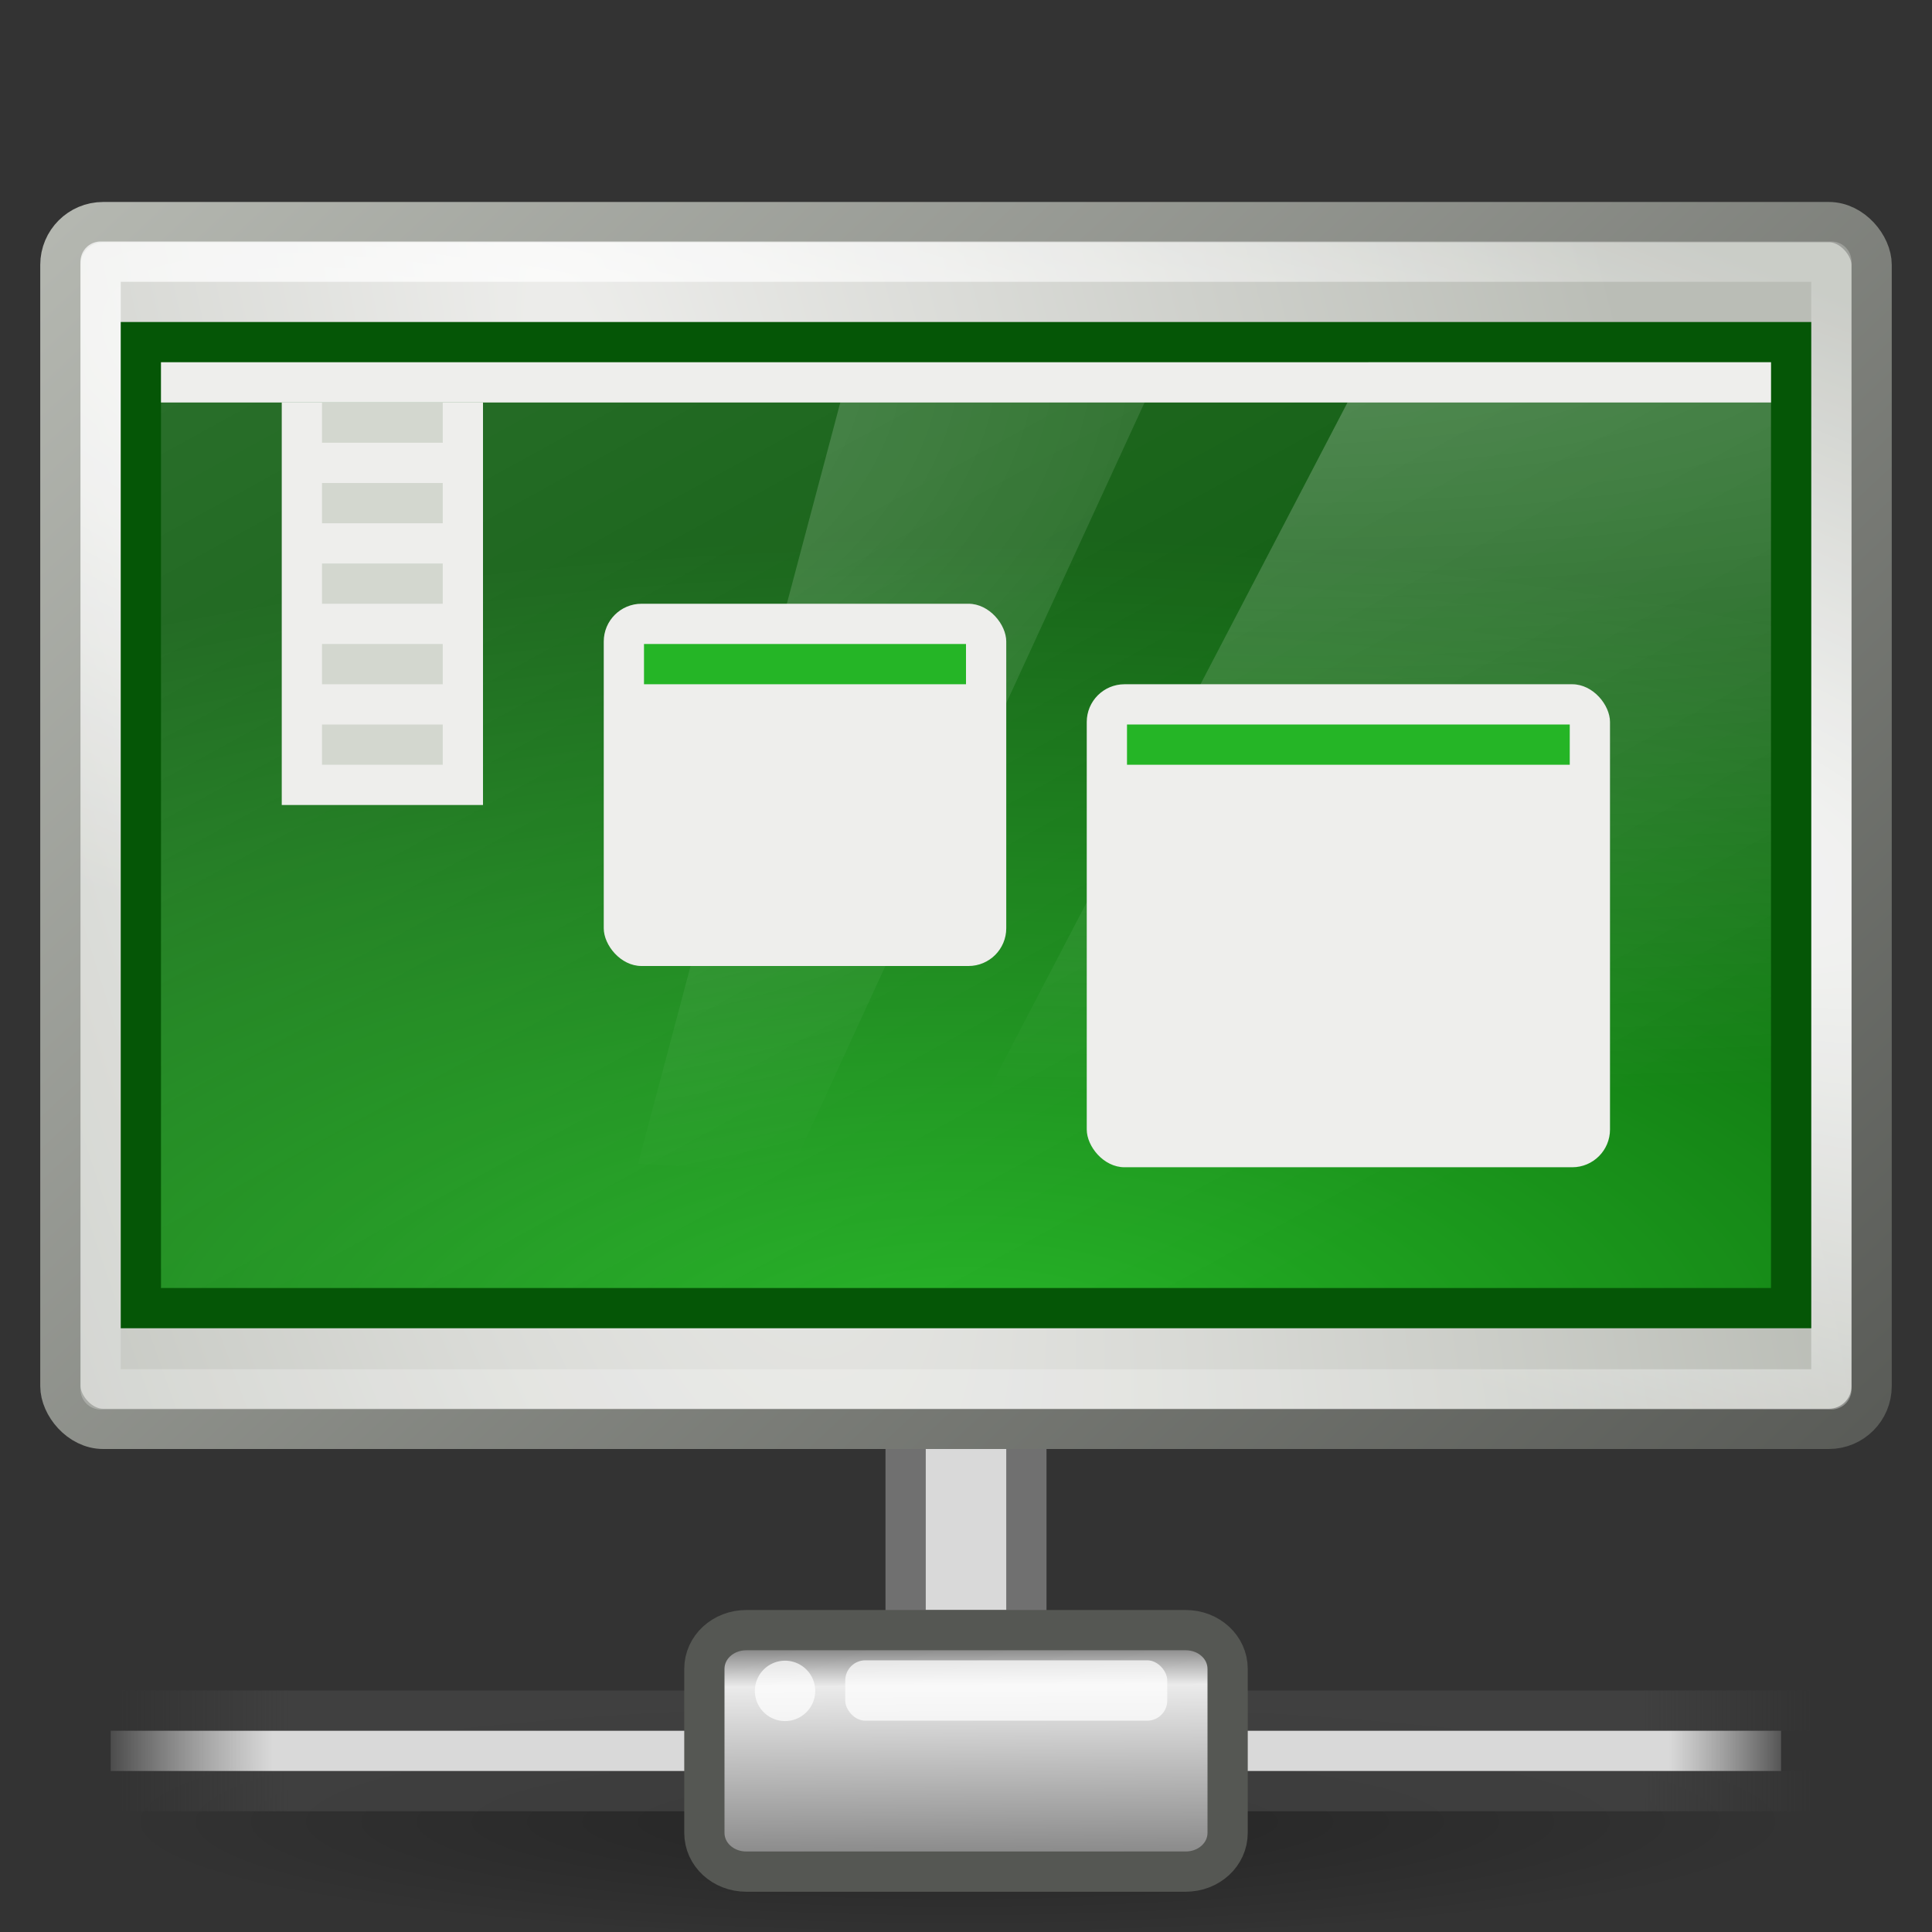 <?xml version="1.0" encoding="UTF-8" standalone="no"?>
<!-- Created with Inkscape (http://www.inkscape.org/) -->
<svg
   xmlns:dc="http://purl.org/dc/elements/1.1/"
   xmlns:cc="http://creativecommons.org/ns#"
   xmlns:rdf="http://www.w3.org/1999/02/22-rdf-syntax-ns#"
   xmlns:svg="http://www.w3.org/2000/svg"
   xmlns="http://www.w3.org/2000/svg"
   xmlns:xlink="http://www.w3.org/1999/xlink"
   xmlns:sodipodi="http://sodipodi.sourceforge.net/DTD/sodipodi-0.dtd"
   xmlns:inkscape="http://www.inkscape.org/namespaces/inkscape"
   width="48px"
   height="48px"
   id="svg7771"
   sodipodi:version="0.32"
   inkscape:version="0.46"
   sodipodi:docname="drawing-1.svg"
   inkscape:output_extension="org.inkscape.output.svg.inkscape">
  <rect width="100%" height="100%" fill="#333333" stroke="none"/>
  <defs
     id="defs7773">
    <linearGradient
       id="linearGradient9347">
      <stop
         id="stop9349"
         offset="0"
         style="stop-color:#7a7a7a;stop-opacity:1;" />
      <stop
         id="stop9351"
         offset="0.198"
         style="stop-color:#ebebeb;stop-opacity:1" />
      <stop
         id="stop9353"
         offset="0.599"
         style="stop-color:#b9b9b9;stop-opacity:1" />
      <stop
         id="stop9355"
         offset="1"
         style="stop-color:#878787;stop-opacity:1" />
    </linearGradient>
    <linearGradient
       inkscape:collect="always"
       xlink:href="#linearGradient9347"
       id="linearGradient7755"
       gradientUnits="userSpaceOnUse"
       gradientTransform="matrix(0.731,0,0,0.697,6.868,14.122)"
       x1="23.1"
       y1="38.297"
       x2="23.144"
       y2="46.038" />
    <linearGradient
       id="linearGradient178">
      <stop
         style="stop-color:#ffffff;stop-opacity:0;"
         offset="0"
         id="stop179" />
      <stop
         style="stop-color:#d9d9d9;stop-opacity:1"
         offset="0.108"
         id="stop180" />
      <stop
         style="stop-color:#d9d9d9;stop-opacity:1"
         offset="0.921"
         id="stop181" />
      <stop
         style="stop-color:#ffffff;stop-opacity:0;"
         offset="1"
         id="stop182" />
    </linearGradient>
    <linearGradient
       inkscape:collect="always"
       xlink:href="#linearGradient178"
       id="linearGradient7832"
       gradientUnits="userSpaceOnUse"
       gradientTransform="matrix(3.112,0,0,9.1235758e-2,28.949,19.75)"
       x1="1.642"
       y1="117.827"
       x2="15.343"
       y2="117.827" />
    <linearGradient
       inkscape:collect="always"
       xlink:href="#linearGradient272"
       id="linearGradient7834"
       gradientUnits="userSpaceOnUse"
       gradientTransform="matrix(9.389,0,0,0.224,29.13,-45.865)"
       x1="0.612"
       y1="372.578"
       x2="5.086"
       y2="372.578" />
    <linearGradient
       id="linearGradient272">
      <stop
         style="stop-color:#474747;stop-opacity:0;"
         offset="0"
         id="stop273" />
      <stop
         style="stop-color:#474747;stop-opacity:1;"
         offset="0.1"
         id="stop275" />
      <stop
         style="stop-color:#474747;stop-opacity:1;"
         offset="0.9"
         id="stop276" />
      <stop
         style="stop-color:#474747;stop-opacity:0;"
         offset="1"
         id="stop274" />
    </linearGradient>
    <linearGradient
       inkscape:collect="always"
       xlink:href="#linearGradient272"
       id="linearGradient7830"
       gradientUnits="userSpaceOnUse"
       gradientTransform="matrix(9.389,0,0,0.224,29.13,-51.785)"
       x1="0.612"
       y1="372.578"
       x2="5.086"
       y2="372.578" />
    <linearGradient
       inkscape:collect="always"
       id="linearGradient6704">
      <stop
         style="stop-color:#000000;stop-opacity:1;"
         offset="0"
         id="stop6706" />
      <stop
         style="stop-color:#000000;stop-opacity:0;"
         offset="1"
         id="stop6708" />
    </linearGradient>
    <radialGradient
       inkscape:collect="always"
       xlink:href="#linearGradient6704"
       id="radialGradient7753"
       gradientUnits="userSpaceOnUse"
       gradientTransform="matrix(1,0,0,0.117,0,348.723)"
       cx="1120.375"
       cy="394.781"
       fx="1120.375"
       fy="394.781"
       r="20.625" />
    <linearGradient
       inkscape:collect="always"
       id="linearGradient4788-7">
      <stop
         style="stop-color:#ffffff;stop-opacity:1;"
         offset="0"
         id="stop4790-8" />
      <stop
         style="stop-color:#ffffff;stop-opacity:0;"
         offset="1"
         id="stop4792-6" />
    </linearGradient>
    <radialGradient
       inkscape:collect="always"
       xlink:href="#linearGradient4788-7"
       id="radialGradient8418"
       gradientUnits="userSpaceOnUse"
       gradientTransform="matrix(-2.345,1.0305331e-6,0.168,-1.671,1062.435,156.145)"
       cx="326.021"
       cy="58"
       fx="326.021"
       fy="58"
       r="12.5" />
    <linearGradient
       inkscape:collect="always"
       id="linearGradient5687">
      <stop
         style="stop-color:#ffffff;stop-opacity:1;"
         offset="0"
         id="stop5689" />
      <stop
         style="stop-color:#ffffff;stop-opacity:0;"
         offset="1"
         id="stop5691" />
    </linearGradient>
    <linearGradient
       inkscape:collect="always"
       xlink:href="#linearGradient5687"
       id="linearGradient8416"
       gradientUnits="userSpaceOnUse"
       gradientTransform="matrix(0.192,0,0,0.185,291.538,45.645)"
       x1="88"
       y1="44.5"
       x2="178"
       y2="202.5" />
    <linearGradient
       inkscape:collect="always"
       id="linearGradient4788">
      <stop
         style="stop-color:#ffffff;stop-opacity:1;"
         offset="0"
         id="stop4790" />
      <stop
         style="stop-color:#ffffff;stop-opacity:0;"
         offset="1"
         id="stop4792" />
    </linearGradient>
    <radialGradient
       inkscape:collect="always"
       xlink:href="#linearGradient4788"
       id="radialGradient8414"
       gradientUnits="userSpaceOnUse"
       gradientTransform="matrix(6.422,5.8880003e-8,-1.5792387e-8,1.458,-1775.55,-25.552)"
       cx="327.5"
       cy="58"
       fx="327.5"
       fy="58"
       r="12.5" />
    <linearGradient
       id="linearGradient2699">
      <stop
         style="stop-color:#25b526;stop-opacity:1"
         offset="0"
         id="stop2701" />
      <stop
         style="stop-color:#055606;stop-opacity:1"
         offset="1"
         id="stop2703" />
    </linearGradient>
    <radialGradient
       inkscape:collect="always"
       xlink:href="#linearGradient2699"
       id="radialGradient8412"
       gradientUnits="userSpaceOnUse"
       gradientTransform="matrix(2.509,0,0,1.075,259.769,42.964)"
       cx="24.006"
       cy="37.922"
       fx="24.006"
       fy="37.922"
       r="19" />
    <linearGradient
       inkscape:collect="always"
       id="linearGradient4646">
      <stop
         style="stop-color:#ffffff;stop-opacity:1;"
         offset="0"
         id="stop4648" />
      <stop
         style="stop-color:#ffffff;stop-opacity:0.1"
         offset="1"
         id="stop4650" />
    </linearGradient>
    <radialGradient
       inkscape:collect="always"
       xlink:href="#linearGradient4646"
       id="radialGradient8410"
       gradientUnits="userSpaceOnUse"
       gradientTransform="matrix(-3.09,-1.061,0.214,-0.624,1278.63,446.665)"
       cx="314.369"
       cy="75.284"
       fx="314.369"
       fy="75.284"
       r="22" />
    <linearGradient
       id="linearGradient5538"
       inkscape:collect="always">
      <stop
         id="stop5540"
         offset="0"
         style="stop-color:#555753;stop-opacity:1;" />
      <stop
         id="stop5542"
         offset="1"
         style="stop-color:#babdb6;stop-opacity:1" />
    </linearGradient>
    <linearGradient
       inkscape:collect="always"
       xlink:href="#linearGradient5538"
       id="linearGradient8408"
       gradientUnits="userSpaceOnUse"
       gradientTransform="translate(0,1)"
       x1="333.25"
       y1="97"
       x2="293"
       y2="54.018" />
    <linearGradient
       inkscape:collect="always"
       id="linearGradient4654">
      <stop
         style="stop-color:#eeeeec;stop-opacity:1"
         offset="0"
         id="stop4656" />
      <stop
         style="stop-color:#babdb6;stop-opacity:1"
         offset="1"
         id="stop4658" />
    </linearGradient>
    <radialGradient
       inkscape:collect="always"
       xlink:href="#linearGradient4654"
       id="radialGradient8406"
       gradientUnits="userSpaceOnUse"
       gradientTransform="matrix(1.126,4.204,-1.075,0.288,23.034,-1278.121)"
       cx="314.31"
       cy="61.655"
       fx="314.31"
       fy="61.655"
       r="23" />
  </defs>
  <sodipodi:namedview
     id="base"
     pagecolor="#ffffff"
     bordercolor="#666666"
     borderopacity="1.0"
     inkscape:pageopacity="0.0"
     inkscape:pageshadow="2"
     inkscape:zoom="7"
     inkscape:cx="24"
     inkscape:cy="24"
     inkscape:current-layer="layer1"
     showgrid="true"
     inkscape:grid-bbox="true"
     inkscape:document-units="px"
     inkscape:window-width="641"
     inkscape:window-height="690"
     inkscape:window-x="242"
     inkscape:window-y="244" />
  <g
     id="layer1"
     inkscape:label="Layer 1"
     inkscape:groupmode="layer">
    <rect
       style="fill:#d9d9d9;fill-opacity:1;stroke:#707070;stroke-width:1;stroke-miterlimit:4;stroke-dasharray:none;stroke-opacity:1"
       id="rect8955"
       width="3"
       height="5"
       x="22.5"
       y="35.5" />
    <g
       style="display:inline;enable-background:new"
       id="g10751"
       transform="translate(-296,-50)">
      <rect
         ry="1.062"
         rx="1.062"
         y="55.518"
         x="297.5"
         height="29.982"
         width="45"
         id="rect2722"
         style="fill:url(#radialGradient8406);fill-opacity:1;stroke:url(#linearGradient8408);stroke-width:1;stroke-linecap:round;stroke-linejoin:round;stroke-miterlimit:4;stroke-dasharray:none;stroke-dashoffset:0.5;stroke-opacity:1" />
      <rect
         ry="0"
         rx="0"
         y="56.5"
         x="298.5"
         height="28.018"
         width="43"
         id="rect4642"
         style="fill:none;stroke:url(#radialGradient8410);stroke-width:1;stroke-linecap:round;stroke-linejoin:round;stroke-miterlimit:4;stroke-dasharray:none;stroke-dashoffset:0.5;stroke-opacity:1;display:inline;enable-background:new" />
      <rect
         ry="0"
         rx="0"
         y="56.5"
         x="298.5"
         height="28.018"
         width="43"
         id="rect5043"
         style="opacity:0.15;fill:none;stroke:#ffffff;stroke-width:1;stroke-linecap:round;stroke-linejoin:round;stroke-miterlimit:4;stroke-dasharray:none;stroke-dashoffset:0.5;stroke-opacity:1;display:inline;enable-background:new" />
      <rect
         style="fill:url(#radialGradient8412);fill-opacity:1;fill-rule:evenodd;stroke:#055606;stroke-width:1px;stroke-linecap:butt;stroke-linejoin:miter;stroke-opacity:1;display:inline;enable-background:new"
         id="rect2716"
         width="41"
         height="24"
         x="299.5"
         y="58.5" />
      <path
         sodipodi:nodetypes="ccccc"
         id="rect4785"
         d="M 330,59 L 340,59 L 340,82 L 318,82 L 330,59 z"
         style="opacity:0.245;fill:url(#radialGradient8414);fill-opacity:1;stroke:none" />
      <rect
         y="59"
         x="300"
         height="23"
         width="40"
         id="rect3466"
         style="opacity:0.15;fill:url(#linearGradient8416);fill-opacity:1;fill-rule:evenodd;stroke:none;display:inline;enable-background:new" />
      <path
         sodipodi:nodetypes="ccccc"
         id="path10688-3"
         d="M 317.085,59.218 L 324.796,59.218 L 315.634,79.136 L 311.852,78.912 L 317.085,59.218 L 317.085,59.218 L 317.085,59.218 z"
         style="opacity:0.245;fill:url(#radialGradient8418);fill-opacity:1;stroke:none;display:inline;enable-background:new" />
    </g>
    <rect
       style="opacity:1;fill:#eeeeec;fill-opacity:1;fill-rule:nonzero;stroke:none;stroke-width:1.5;stroke-linecap:square;stroke-linejoin:round;marker:none;marker-start:none;marker-mid:none;marker-end:none;stroke-miterlimit:4;stroke-dasharray:none;stroke-dashoffset:1.2;stroke-opacity:1;visibility:visible;display:inline;overflow:visible"
       id="rect4725"
       width="40"
       height="1"
       x="4"
       y="9" />
    <rect
       style="opacity:1;fill:#eeeeec;fill-opacity:1;fill-rule:nonzero;stroke:none;stroke-width:1.5;stroke-linecap:square;stroke-linejoin:round;marker:none;marker-start:none;marker-mid:none;marker-end:none;stroke-miterlimit:4;stroke-dasharray:none;stroke-dashoffset:1.2;stroke-opacity:1;visibility:visible;display:inline;overflow:visible"
       id="rect4727"
       width="10"
       height="9"
       x="15"
       y="15"
       rx="0.938"
       ry="0.938" />
    <rect
       style="opacity:1;fill:#25b526;fill-opacity:1;fill-rule:nonzero;stroke:none;stroke-width:1.5;stroke-linecap:square;stroke-linejoin:round;marker:none;marker-start:none;marker-mid:none;marker-end:none;stroke-miterlimit:4;stroke-dasharray:none;stroke-dashoffset:1.2;stroke-opacity:1;visibility:visible;display:inline;overflow:visible"
       id="rect4729"
       width="8"
       height="1"
       x="16"
       y="16"
       rx="0"
       ry="0" />
    <rect
       style="opacity:1;fill:#eeeeec;fill-opacity:1;fill-rule:nonzero;stroke:none;stroke-width:1.5;stroke-linecap:square;stroke-linejoin:round;marker:none;marker-start:none;marker-mid:none;marker-end:none;stroke-miterlimit:4;stroke-dasharray:none;stroke-dashoffset:1.2;stroke-opacity:1;visibility:visible;display:inline;overflow:visible"
       id="rect4731"
       width="13"
       height="12"
       x="27"
       y="17"
       rx="0.938"
       ry="0.938" />
    <rect
       style="opacity:1;fill:#25b526;fill-opacity:1;fill-rule:nonzero;stroke:none;stroke-width:1.5;stroke-linecap:square;stroke-linejoin:round;marker:none;marker-start:none;marker-mid:none;marker-end:none;stroke-miterlimit:4;stroke-dasharray:none;stroke-dashoffset:1.2;stroke-opacity:1;visibility:visible;display:inline;overflow:visible"
       id="rect4733"
       width="11"
       height="1"
       x="28"
       y="18"
       rx="0"
       ry="0" />
    <rect
       style="opacity:1;fill:#eeeeec;fill-opacity:1;fill-rule:nonzero;stroke:none;stroke-width:1.5;stroke-linecap:square;stroke-linejoin:round;marker:none;marker-start:none;marker-mid:none;marker-end:none;stroke-miterlimit:4;stroke-dasharray:none;stroke-dashoffset:1.2;stroke-opacity:1;visibility:visible;display:inline;overflow:visible"
       id="rect4735"
       width="5"
       height="10"
       x="7"
       y="10" />
    <rect
       style="opacity:1;fill:#d3d7cf;fill-opacity:1;fill-rule:nonzero;stroke:none;stroke-width:1.5;stroke-linecap:square;stroke-linejoin:round;marker:none;marker-start:none;marker-mid:none;marker-end:none;stroke-miterlimit:4;stroke-dasharray:none;stroke-dashoffset:1.2;stroke-opacity:1;visibility:visible;display:inline;overflow:visible"
       id="rect4737"
       width="3"
       height="1"
       x="8"
       y="10" />
    <rect
       style="opacity:1;fill:#d3d7cf;fill-opacity:1;fill-rule:nonzero;stroke:none;stroke-width:1.5;stroke-linecap:square;stroke-linejoin:round;marker:none;marker-start:none;marker-mid:none;marker-end:none;stroke-miterlimit:4;stroke-dasharray:none;stroke-dashoffset:1.2;stroke-opacity:1;visibility:visible;display:inline;overflow:visible"
       id="rect4739"
       width="3"
       height="1"
       x="8"
       y="12" />
    <rect
       style="opacity:1;fill:#d3d7cf;fill-opacity:1;fill-rule:nonzero;stroke:none;stroke-width:1.5;stroke-linecap:square;stroke-linejoin:round;marker:none;marker-start:none;marker-mid:none;marker-end:none;stroke-miterlimit:4;stroke-dasharray:none;stroke-dashoffset:1.2;stroke-opacity:1;visibility:visible;display:inline;overflow:visible"
       id="rect4741"
       width="3"
       height="1"
       x="8"
       y="14" />
    <rect
       style="opacity:1;fill:#d3d7cf;fill-opacity:1;fill-rule:nonzero;stroke:none;stroke-width:1.5;stroke-linecap:square;stroke-linejoin:round;marker:none;marker-start:none;marker-mid:none;marker-end:none;stroke-miterlimit:4;stroke-dasharray:none;stroke-dashoffset:1.2;stroke-opacity:1;visibility:visible;display:inline;overflow:visible"
       id="rect4743"
       width="3"
       height="1"
       x="8"
       y="16" />
    <rect
       style="opacity:1;fill:#d3d7cf;fill-opacity:1;fill-rule:nonzero;stroke:none;stroke-width:1.5;stroke-linecap:square;stroke-linejoin:round;marker:none;marker-start:none;marker-mid:none;marker-end:none;stroke-miterlimit:4;stroke-dasharray:none;stroke-dashoffset:1.2;stroke-opacity:1;visibility:visible;display:inline;overflow:visible"
       id="rect4745"
       width="3"
       height="1"
       x="8"
       y="18" />
    <path
       sodipodi:type="arc"
       style="opacity:0.3;fill:url(#radialGradient7753);fill-opacity:1;fill-rule:evenodd;stroke:none;display:inline;enable-background:new"
       id="path6774"
       sodipodi:cx="1120.375"
       sodipodi:cy="394.78125"
       sodipodi:rx="20.625"
       sodipodi:ry="2.40625"
       d="M 1141,394.781 A 20.625,2.406 0 1 1 1099.75,394.781 A 20.625,2.406 0 1 1 1141,394.781 z"
       transform="matrix(1.018,0,0,1.247,-1116.745,-447.195)" />
    <g
       style="display:inline;enable-background:new"
       id="g7753"
       transform="translate(-31.877,13)">
      <rect
         style="opacity:0.65;fill:url(#linearGradient7830);fill-opacity:1;fill-rule:nonzero;stroke:none;stroke-width:1;marker:none;visibility:visible;display:block;overflow:visible"
         id="rect8601"
         width="42"
         height="1"
         x="34.877"
         y="31" />
      <rect
         style="opacity:0.65;fill:url(#linearGradient7834);fill-opacity:1;fill-rule:nonzero;stroke:none;stroke-width:1;marker:none;visibility:visible;display:block;overflow:visible"
         id="rect8603"
         width="42"
         height="1"
         x="34.877"
         y="29" />
      <rect
         style="fill:url(#linearGradient7832);fill-opacity:1;fill-rule:nonzero;stroke:none;stroke-width:1;marker:none;visibility:visible;display:block;overflow:visible"
         id="rect8605"
         width="41.5"
         height="1"
         x="34.627"
         y="30" />
      <g
         transform="matrix(0.544,0,0,0.941,42.077,-8.647)"
         id="g8613"
         style="fill:#ffffff;fill-opacity:0.72" />
    </g>
    <path
       sodipodi:nodetypes="ccccccccccc"
       style="fill:url(#linearGradient7755);fill-opacity:1;fill-rule:nonzero;stroke:#555753;stroke-width:1;stroke-linecap:butt;stroke-linejoin:miter;marker:none;stroke-miterlimit:4;stroke-dasharray:none;stroke-dashoffset:0;stroke-opacity:1;visibility:visible;display:block;overflow:visible;enable-background:new"
       d="M 21.779,40.5 L 18.545,40.5 C 17.963,40.5 17.5,40.927 17.5,41.464 L 17.5,45.535 C 17.5,46.073 17.963,46.5 18.545,46.5 L 29.455,46.5 C 30.037,46.5 30.5,46.073 30.5,45.535 L 30.5,41.464 C 30.5,40.927 30.037,40.5 29.455,40.5 L 26.634,40.5 L 21.779,40.5 z"
       id="path8607" />
    <rect
       style="fill:#ffffff;fill-opacity:0.72;fill-rule:nonzero;stroke:none;stroke-width:1.14;marker:none;visibility:visible;display:block;overflow:visible;enable-background:new"
       id="rect8615"
       width="8"
       height="1.5"
       x="21"
       y="41.25"
       rx="0.5"
       ry="0.5" />
    <path
       sodipodi:type="arc"
       style="fill:#ffffff;fill-opacity:0.72;fill-rule:nonzero;stroke:none;stroke-width:1.14;marker:none;visibility:visible;display:block;overflow:visible;enable-background:new"
       id="path8617"
       sodipodi:cx="18.46875"
       sodipodi:cy="40.625"
       sodipodi:rx="0.53125"
       sodipodi:ry="0.53125"
       d="M 19,40.625 A 0.531,0.531 0 1 1 17.938,40.625 A 0.531,0.531 0 1 1 19,40.625 z"
       transform="matrix(1.412,0,0,1.412,-6.574,-15.353)" />
  </g>
</svg>
